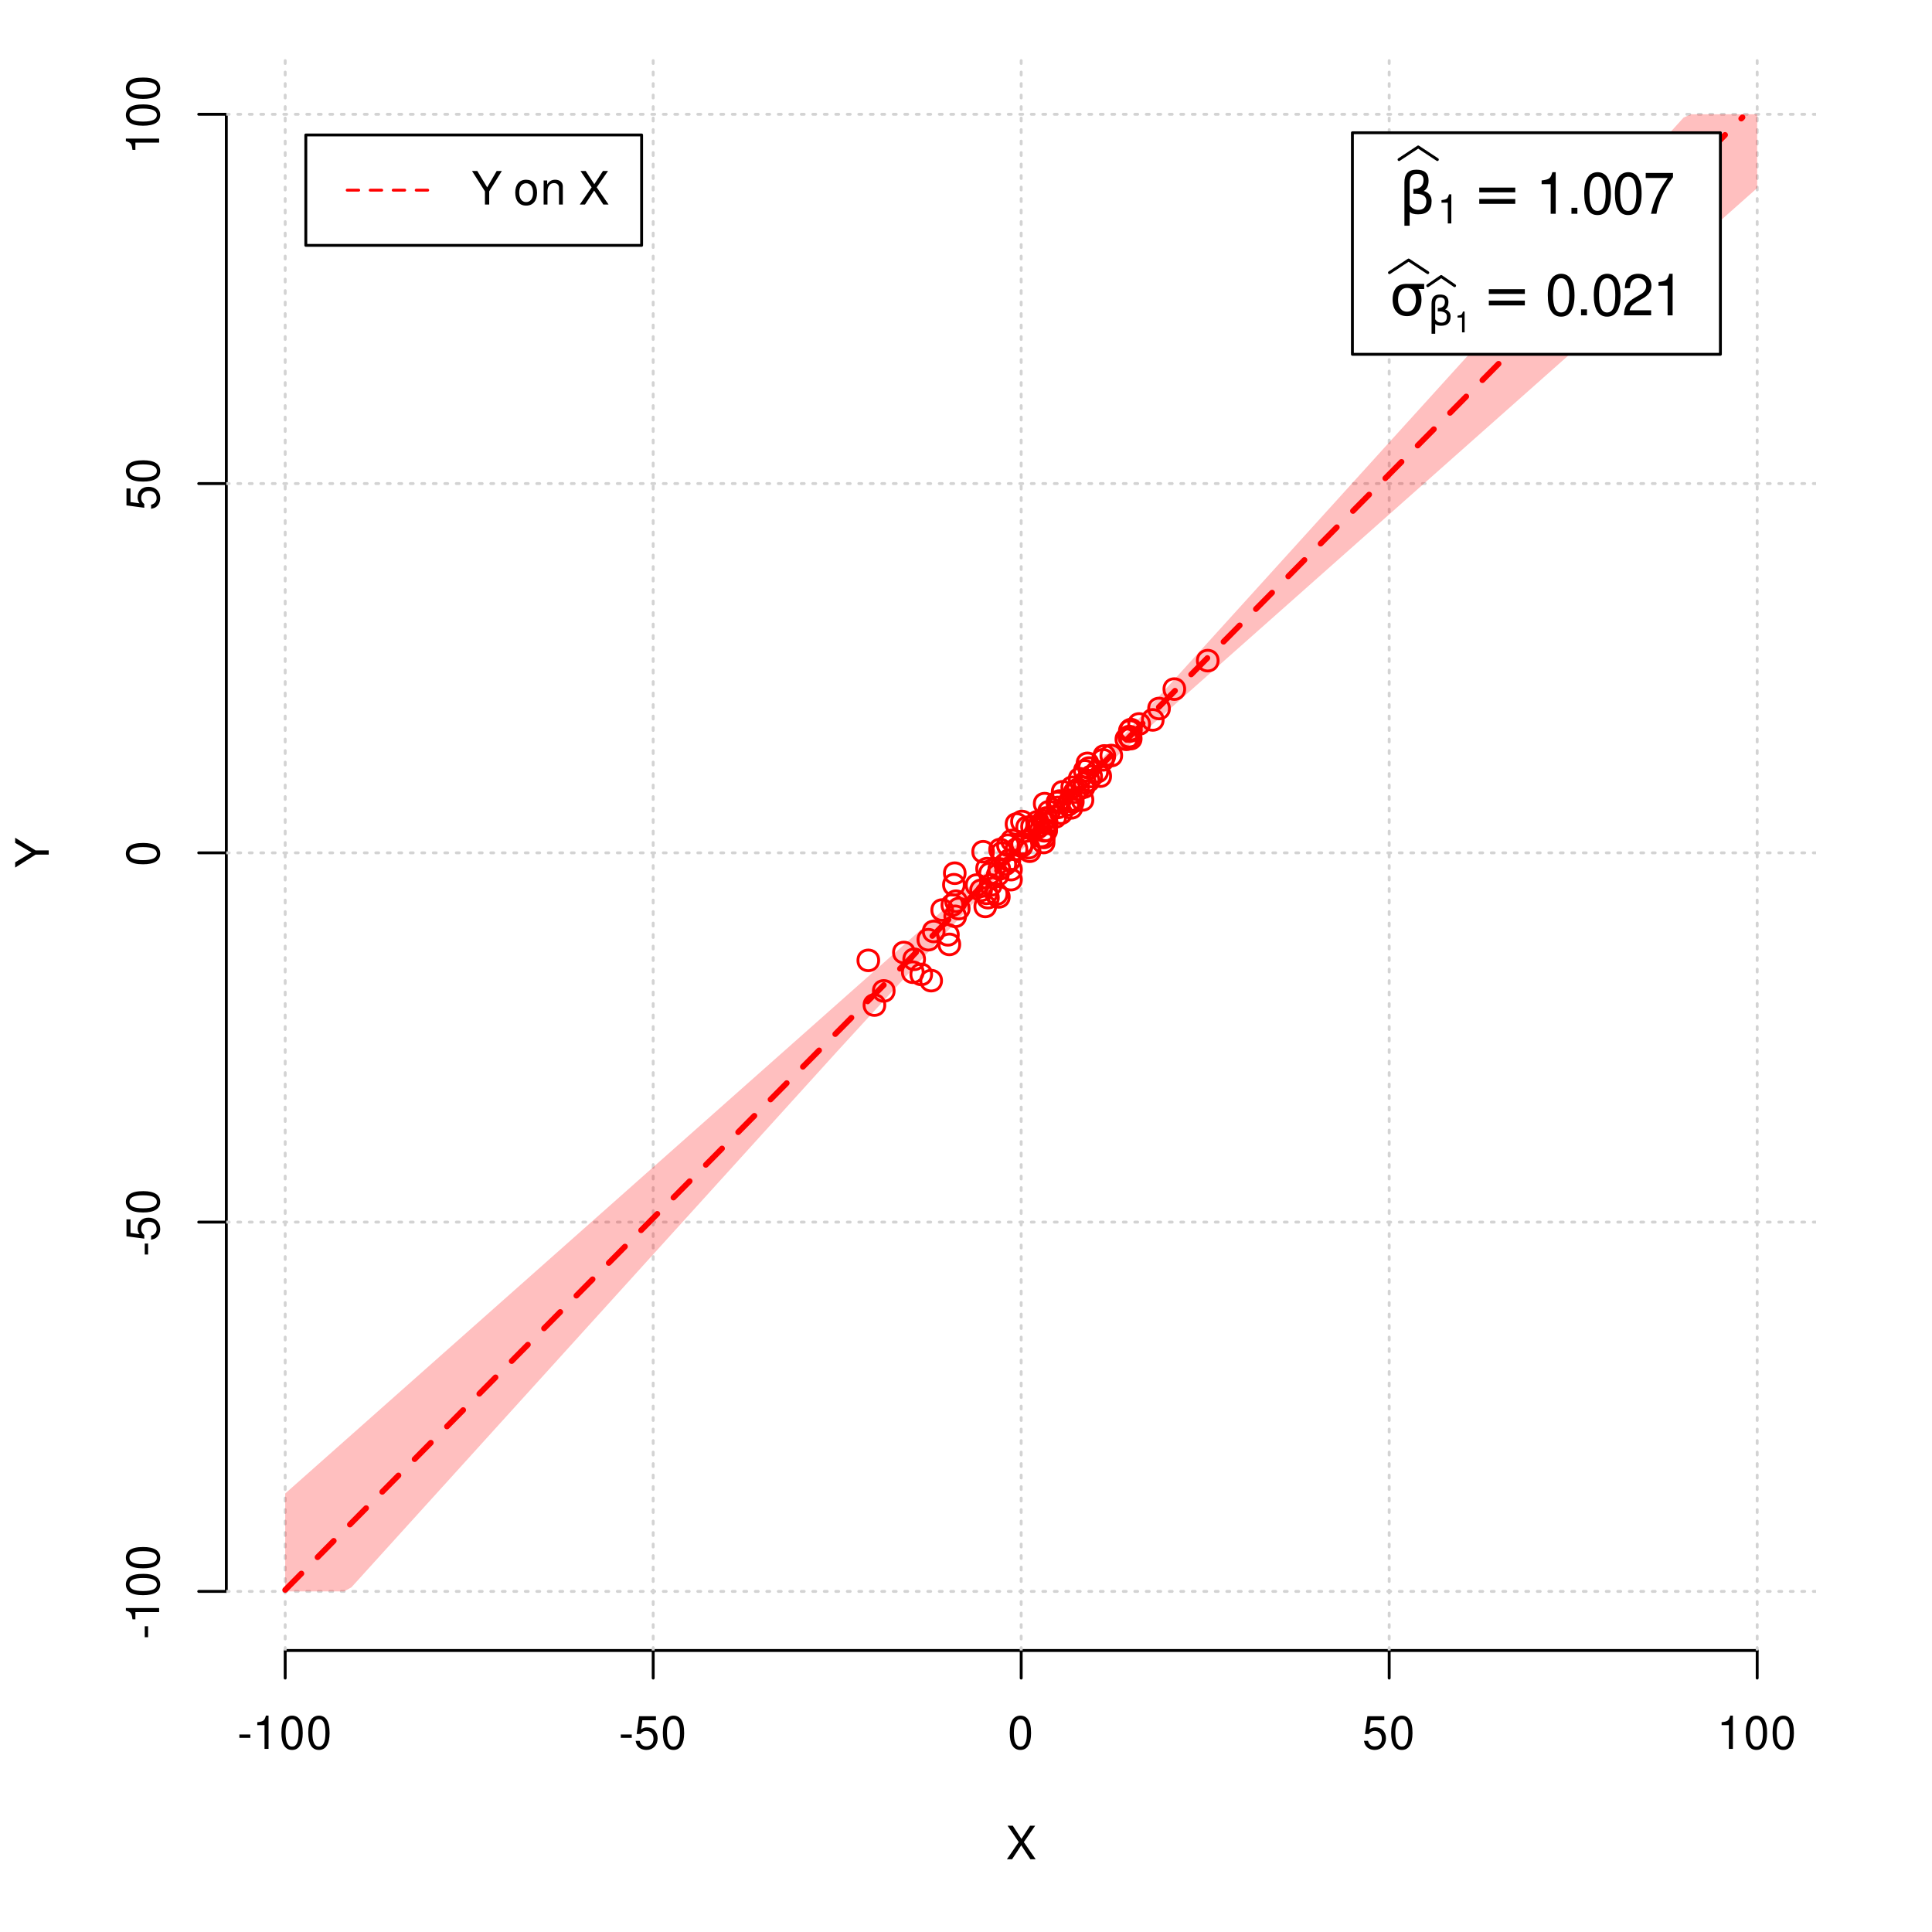 <?xml version="1.0" encoding="UTF-8"?>
<svg xmlns="http://www.w3.org/2000/svg" xmlns:xlink="http://www.w3.org/1999/xlink" width="504pt" height="504pt" viewBox="0 0 504 504" version="1.1">
<defs>
<g>
<symbol overflow="visible" id="glyph0-0">
<path style="stroke:none;" d=""/>
</symbol>
<symbol overflow="visible" id="glyph0-1">
<path style="stroke:none;" d="M 4.688 -4.484 L 7.641 -8.75 L 6.312 -8.75 L 4.062 -5.312 L 1.812 -8.75 L 0.453 -8.75 L 3.359 -4.484 L 0.266 0 L 1.625 0 L 4.016 -3.641 L 6.406 0 L 7.781 0 Z M 4.688 -4.484 "/>
</symbol>
<symbol overflow="visible" id="glyph0-2">
<path style="stroke:none;" d="M 3.406 -3.75 L 0.547 -3.75 L 0.547 -2.875 L 3.406 -2.875 Z M 3.406 -3.75 "/>
</symbol>
<symbol overflow="visible" id="glyph0-3">
<path style="stroke:none;" d="M 3.109 -6.188 L 3.109 0 L 4.156 0 L 4.156 -8.672 L 3.469 -8.672 C 3.094 -7.344 2.859 -7.156 1.219 -6.953 L 1.219 -6.188 Z M 3.109 -6.188 "/>
</symbol>
<symbol overflow="visible" id="glyph0-4">
<path style="stroke:none;" d="M 3.297 -8.672 C 2.516 -8.672 1.781 -8.312 1.344 -7.734 C 0.797 -6.953 0.516 -5.812 0.516 -4.203 C 0.516 -1.266 1.469 0.281 3.297 0.281 C 5.094 0.281 6.078 -1.266 6.078 -4.125 C 6.078 -5.812 5.812 -6.938 5.25 -7.734 C 4.812 -8.328 4.109 -8.672 3.297 -8.672 Z M 3.297 -7.734 C 4.438 -7.734 5 -6.578 5 -4.219 C 5 -1.75 4.453 -0.594 3.281 -0.594 C 2.156 -0.594 1.594 -1.797 1.594 -4.188 C 1.594 -6.578 2.156 -7.734 3.297 -7.734 Z M 3.297 -7.734 "/>
</symbol>
<symbol overflow="visible" id="glyph0-5">
<path style="stroke:none;" d="M 5.719 -8.516 L 1.312 -8.516 L 0.688 -3.875 L 1.656 -3.875 C 2.141 -4.469 2.562 -4.672 3.234 -4.672 C 4.375 -4.672 5.078 -3.891 5.078 -2.625 C 5.078 -1.406 4.375 -0.656 3.219 -0.656 C 2.297 -0.656 1.734 -1.125 1.469 -2.094 L 0.422 -2.094 C 0.562 -1.391 0.688 -1.062 0.938 -0.75 C 1.422 -0.094 2.281 0.281 3.234 0.281 C 4.953 0.281 6.156 -0.969 6.156 -2.766 C 6.156 -4.453 5.047 -5.609 3.406 -5.609 C 2.812 -5.609 2.328 -5.453 1.844 -5.094 L 2.172 -7.469 L 5.719 -7.469 Z M 5.719 -8.516 "/>
</symbol>
<symbol overflow="visible" id="glyph0-6">
<path style="stroke:none;" d="M 4.641 -3.438 L 7.938 -8.75 L 6.594 -8.75 L 4.109 -4.484 L 1.531 -8.75 L 0.156 -8.75 L 3.531 -3.438 L 3.531 0 L 4.641 0 Z M 4.641 -3.438 "/>
</symbol>
<symbol overflow="visible" id="glyph0-7">
<path style="stroke:none;" d=""/>
</symbol>
<symbol overflow="visible" id="glyph0-8">
<path style="stroke:none;" d="M 3.266 -6.469 C 1.484 -6.469 0.438 -5.203 0.438 -3.094 C 0.438 -0.969 1.484 0.281 3.281 0.281 C 5.047 0.281 6.125 -0.984 6.125 -3.047 C 6.125 -5.234 5.094 -6.469 3.266 -6.469 Z M 3.281 -5.547 C 4.406 -5.547 5.078 -4.625 5.078 -3.062 C 5.078 -1.578 4.375 -0.641 3.281 -0.641 C 2.156 -0.641 1.469 -1.578 1.469 -3.094 C 1.469 -4.625 2.156 -5.547 3.281 -5.547 Z M 3.281 -5.547 "/>
</symbol>
<symbol overflow="visible" id="glyph0-9">
<path style="stroke:none;" d="M 0.844 -6.281 L 0.844 0 L 1.844 0 L 1.844 -3.469 C 1.844 -4.75 2.516 -5.594 3.547 -5.594 C 4.344 -5.594 4.844 -5.109 4.844 -4.359 L 4.844 0 L 5.844 0 L 5.844 -4.75 C 5.844 -5.797 5.062 -6.469 3.859 -6.469 C 2.922 -6.469 2.312 -6.109 1.766 -5.234 L 1.766 -6.281 Z M 0.844 -6.281 "/>
</symbol>
<symbol overflow="visible" id="glyph1-0">
<path style="stroke:none;" d=""/>
</symbol>
<symbol overflow="visible" id="glyph1-1">
<path style="stroke:none;" d="M -3.438 -4.641 L -8.75 -7.938 L -8.75 -6.594 L -4.484 -4.109 L -8.75 -1.531 L -8.75 -0.156 L -3.438 -3.531 L 0 -3.531 L 0 -4.641 Z M -3.438 -4.641 "/>
</symbol>
<symbol overflow="visible" id="glyph1-2">
<path style="stroke:none;" d="M -3.75 -3.406 L -3.75 -0.547 L -2.875 -0.547 L -2.875 -3.406 Z M -3.75 -3.406 "/>
</symbol>
<symbol overflow="visible" id="glyph1-3">
<path style="stroke:none;" d="M -6.188 -3.109 L 0 -3.109 L 0 -4.156 L -8.672 -4.156 L -8.672 -3.469 C -7.344 -3.094 -7.156 -2.859 -6.953 -1.219 L -6.188 -1.219 Z M -6.188 -3.109 "/>
</symbol>
<symbol overflow="visible" id="glyph1-4">
<path style="stroke:none;" d="M -8.672 -3.297 C -8.672 -2.516 -8.312 -1.781 -7.734 -1.344 C -6.953 -0.797 -5.812 -0.516 -4.203 -0.516 C -1.266 -0.516 0.281 -1.469 0.281 -3.297 C 0.281 -5.094 -1.266 -6.078 -4.125 -6.078 C -5.812 -6.078 -6.938 -5.812 -7.734 -5.25 C -8.328 -4.812 -8.672 -4.109 -8.672 -3.297 Z M -7.734 -3.297 C -7.734 -4.438 -6.578 -5 -4.219 -5 C -1.75 -5 -0.594 -4.453 -0.594 -3.281 C -0.594 -2.156 -1.797 -1.594 -4.188 -1.594 C -6.578 -1.594 -7.734 -2.156 -7.734 -3.297 Z M -7.734 -3.297 "/>
</symbol>
<symbol overflow="visible" id="glyph1-5">
<path style="stroke:none;" d="M -8.516 -5.719 L -8.516 -1.312 L -3.875 -0.688 L -3.875 -1.656 C -4.469 -2.141 -4.672 -2.562 -4.672 -3.234 C -4.672 -4.375 -3.891 -5.078 -2.625 -5.078 C -1.406 -5.078 -0.656 -4.375 -0.656 -3.219 C -0.656 -2.297 -1.125 -1.734 -2.094 -1.469 L -2.094 -0.422 C -1.391 -0.562 -1.062 -0.688 -0.75 -0.938 C -0.094 -1.422 0.281 -2.281 0.281 -3.234 C 0.281 -4.953 -0.969 -6.156 -2.766 -6.156 C -4.453 -6.156 -5.609 -5.047 -5.609 -3.406 C -5.609 -2.812 -5.453 -2.328 -5.094 -1.844 L -7.469 -2.172 L -7.469 -5.719 Z M -8.516 -5.719 "/>
</symbol>
<symbol overflow="visible" id="glyph2-0">
<path style="stroke:none;" d="M 0.75 2.656 L 0.75 -10.578 L 8.25 -10.578 L 8.25 2.656 Z M 1.594 1.812 L 7.406 1.812 L 7.406 -9.734 L 1.594 -9.734 Z M 1.594 1.812 "/>
</symbol>
<symbol overflow="visible" id="glyph2-1">
<path style="stroke:none;" d="M 2.766 -0.5 L 2.766 3.125 L 1.406 3.125 L 1.406 -8.156 C 1.406 -10.375 2.445 -11.484 4.531 -11.484 C 6.645 -11.484 7.703 -10.547 7.703 -8.672 C 7.703 -7.336 7.285 -6.426 6.453 -5.938 C 7.816 -5.5 8.5 -4.625 8.5 -3.312 C 8.5 -1 7.32 0.156 4.969 0.156 C 3.926 0.156 3.191 -0.062 2.766 -0.5 Z M 2.766 -2.266 C 3.305 -1.422 4.055 -1 5.016 -1 C 6.422 -1 7.125 -1.766 7.125 -3.297 C 7.125 -4.672 5.992 -5.305 3.734 -5.203 L 3.734 -6.453 C 5.504 -6.453 6.391 -7.234 6.391 -8.797 C 6.391 -9.859 5.816 -10.391 4.672 -10.391 C 3.398 -10.391 2.766 -9.629 2.766 -8.109 Z M 2.766 -2.266 "/>
</symbol>
<symbol overflow="visible" id="glyph2-2">
<path style="stroke:none;" d="M 1.594 -6.812 L 10.984 -6.812 L 10.984 -5.578 L 1.594 -5.578 Z M 1.594 -3.828 L 10.984 -3.828 L 10.984 -2.578 L 1.594 -2.578 Z M 1.594 -3.828 "/>
</symbol>
<symbol overflow="visible" id="glyph2-3">
<path style="stroke:none;" d="M 4.594 -7.141 C 3.852 -7.141 3.281 -6.867 2.875 -6.328 C 2.457 -5.766 2.25 -5.02 2.25 -4.094 C 2.25 -3.113 2.457 -2.344 2.875 -1.781 C 3.289 -1.219 3.863 -0.938 4.594 -0.938 C 5.312 -0.938 5.879 -1.219 6.297 -1.781 C 6.711 -2.344 6.922 -3.113 6.922 -4.094 C 6.922 -4.988 6.711 -5.734 6.297 -6.328 C 5.91 -6.867 5.344 -7.141 4.594 -7.141 Z M 4.594 -8.203 L 9.062 -8.203 L 9.062 -6.859 L 7.562 -6.859 C 8.094 -6.098 8.359 -5.176 8.359 -4.094 C 8.359 -2.75 8.023 -1.695 7.359 -0.938 C 6.68 -0.164 5.758 0.219 4.594 0.219 C 3.414 0.219 2.492 -0.164 1.828 -0.938 C 1.16 -1.695 0.828 -2.75 0.828 -4.094 C 0.828 -5.445 1.16 -6.504 1.828 -7.266 C 2.379 -7.891 3.301 -8.203 4.594 -8.203 Z M 4.594 -8.203 "/>
</symbol>
<symbol overflow="visible" id="glyph3-0">
<path style="stroke:none;" d=""/>
</symbol>
<symbol overflow="visible" id="glyph3-1">
<path style="stroke:none;" d="M 2.719 -5.406 L 2.719 0 L 3.641 0 L 3.641 -7.594 L 3.031 -7.594 C 2.703 -6.422 2.5 -6.266 1.078 -6.078 L 1.078 -5.406 Z M 2.719 -5.406 "/>
</symbol>
<symbol overflow="visible" id="glyph4-0">
<path style="stroke:none;" d=""/>
</symbol>
<symbol overflow="visible" id="glyph4-1">
<path style="stroke:none;" d="M 3.891 -7.719 L 3.891 0 L 5.203 0 L 5.203 -10.844 L 4.328 -10.844 C 3.875 -9.188 3.562 -8.953 1.531 -8.688 L 1.531 -7.719 Z M 3.891 -7.719 "/>
</symbol>
<symbol overflow="visible" id="glyph4-2">
<path style="stroke:none;" d="M 2.859 -1.562 L 1.312 -1.562 L 1.312 0 L 2.859 0 Z M 2.859 -1.562 "/>
</symbol>
<symbol overflow="visible" id="glyph4-3">
<path style="stroke:none;" d="M 4.125 -10.844 C 3.141 -10.844 2.234 -10.391 1.688 -9.656 C 0.984 -8.703 0.641 -7.266 0.641 -5.25 C 0.641 -1.594 1.844 0.344 4.125 0.344 C 6.375 0.344 7.609 -1.594 7.609 -5.156 C 7.609 -7.266 7.281 -8.672 6.562 -9.656 C 6.016 -10.406 5.125 -10.844 4.125 -10.844 Z M 4.125 -9.672 C 5.547 -9.672 6.25 -8.219 6.25 -5.281 C 6.25 -2.188 5.562 -0.75 4.094 -0.75 C 2.703 -0.75 2 -2.25 2 -5.234 C 2 -8.219 2.703 -9.672 4.125 -9.672 Z M 4.125 -9.672 "/>
</symbol>
<symbol overflow="visible" id="glyph4-4">
<path style="stroke:none;" d="M 7.797 -10.641 L 0.688 -10.641 L 0.688 -9.328 L 6.438 -9.328 C 3.906 -5.719 2.859 -3.5 2.062 0 L 3.484 0 C 4.062 -3.406 5.406 -6.328 7.797 -9.531 Z M 7.797 -10.641 "/>
</symbol>
<symbol overflow="visible" id="glyph4-5">
<path style="stroke:none;" d="M 7.594 -1.312 L 2 -1.312 C 2.125 -2.203 2.609 -2.781 3.922 -3.562 L 5.422 -4.406 C 6.906 -5.234 7.672 -6.344 7.672 -7.688 C 7.672 -8.578 7.312 -9.422 6.672 -10 C 6.047 -10.578 5.266 -10.844 4.266 -10.844 C 2.906 -10.844 1.906 -10.359 1.312 -9.438 C 0.938 -8.859 0.781 -8.188 0.75 -7.094 L 2.062 -7.094 C 2.109 -7.828 2.203 -8.266 2.391 -8.625 C 2.734 -9.281 3.422 -9.688 4.219 -9.688 C 5.422 -9.688 6.312 -8.812 6.312 -7.656 C 6.312 -6.781 5.812 -6.031 4.875 -5.484 L 3.5 -4.688 C 1.281 -3.406 0.625 -2.391 0.516 -0.016 L 7.594 -0.016 Z M 7.594 -1.312 "/>
</symbol>
<symbol overflow="visible" id="glyph5-0">
<path style="stroke:none;" d="M 0.516 1.859 L 0.516 -7.406 L 5.766 -7.406 L 5.766 1.859 Z M 1.109 1.266 L 5.188 1.266 L 5.188 -6.812 L 1.109 -6.812 Z M 1.109 1.266 "/>
</symbol>
<symbol overflow="visible" id="glyph5-1">
<path style="stroke:none;" d="M 1.938 -0.359 L 1.938 2.188 L 0.984 2.188 L 0.984 -5.703 C 0.984 -7.266 1.711 -8.047 3.172 -8.047 C 4.648 -8.047 5.391 -7.391 5.391 -6.078 C 5.391 -5.141 5.098 -4.5 4.516 -4.156 C 5.473 -3.844 5.953 -3.234 5.953 -2.328 C 5.953 -0.703 5.125 0.109 3.469 0.109 C 2.75 0.109 2.238 -0.047 1.938 -0.359 Z M 1.938 -1.578 C 2.312 -0.992 2.836 -0.703 3.516 -0.703 C 4.492 -0.703 4.984 -1.238 4.984 -2.312 C 4.984 -3.27 4.191 -3.711 2.609 -3.641 L 2.609 -4.516 C 3.848 -4.516 4.469 -5.062 4.469 -6.156 C 4.469 -6.906 4.066 -7.281 3.266 -7.281 C 2.379 -7.281 1.938 -6.742 1.938 -5.672 Z M 1.938 -1.578 "/>
</symbol>
<symbol overflow="visible" id="glyph6-0">
<path style="stroke:none;" d=""/>
</symbol>
<symbol overflow="visible" id="glyph6-1">
<path style="stroke:none;" d="M 1.938 -3.859 L 1.938 0 L 2.609 0 L 2.609 -5.422 L 2.172 -5.422 C 1.938 -4.594 1.781 -4.484 0.766 -4.344 L 0.766 -3.859 Z M 1.938 -3.859 "/>
</symbol>
</g>
<clipPath id="clip1">
  <path d="M 74 14.398 L 75 14.398 L 75 430.559 L 74 430.559 Z M 74 14.398 "/>
</clipPath>
<clipPath id="clip2">
  <path d="M 170 14.398 L 171 14.398 L 171 430.559 L 170 430.559 Z M 170 14.398 "/>
</clipPath>
<clipPath id="clip3">
  <path d="M 266 14.398 L 267 14.398 L 267 430.559 L 266 430.559 Z M 266 14.398 "/>
</clipPath>
<clipPath id="clip4">
  <path d="M 362 14.398 L 363 14.398 L 363 430.559 L 362 430.559 Z M 362 14.398 "/>
</clipPath>
<clipPath id="clip5">
  <path d="M 458 14.398 L 459 14.398 L 459 430.559 L 458 430.559 Z M 458 14.398 "/>
</clipPath>
<clipPath id="clip6">
  <path d="M 59.039 414 L 473.758 414 L 473.758 416 L 59.039 416 Z M 59.039 414 "/>
</clipPath>
<clipPath id="clip7">
  <path d="M 59.039 318 L 473.758 318 L 473.758 320 L 59.039 320 Z M 59.039 318 "/>
</clipPath>
<clipPath id="clip8">
  <path d="M 59.039 222 L 473.758 222 L 473.758 223 L 59.039 223 Z M 59.039 222 "/>
</clipPath>
<clipPath id="clip9">
  <path d="M 59.039 125 L 473.758 125 L 473.758 127 L 59.039 127 Z M 59.039 125 "/>
</clipPath>
<clipPath id="clip10">
  <path d="M 59.039 29 L 473.758 29 L 473.758 31 L 59.039 31 Z M 59.039 29 "/>
</clipPath>
</defs>
<g id="surface631">
<rect x="0" y="0" width="504" height="504" style="fill:rgb(100%,100%,100%);fill-opacity:1;stroke:none;"/>
<g style="fill:rgb(0%,0%,0%);fill-opacity:1;">
  <use xlink:href="#glyph0-1" x="262.398" y="485.029"/>
</g>
<g style="fill:rgb(0%,0%,0%);fill-opacity:1;">
  <use xlink:href="#glyph1-1" x="12.709" y="226.48"/>
</g>
<path style="fill:none;stroke-width:0.75;stroke-linecap:round;stroke-linejoin:round;stroke:rgb(0%,0%,0%);stroke-opacity:1;stroke-miterlimit:10;" d="M 74.398 430.559 L 458.398 430.559 "/>
<path style="fill:none;stroke-width:0.75;stroke-linecap:round;stroke-linejoin:round;stroke:rgb(0%,0%,0%);stroke-opacity:1;stroke-miterlimit:10;" d="M 74.398 430.559 L 74.398 437.762 "/>
<path style="fill:none;stroke-width:0.75;stroke-linecap:round;stroke-linejoin:round;stroke:rgb(0%,0%,0%);stroke-opacity:1;stroke-miterlimit:10;" d="M 170.398 430.559 L 170.398 437.762 "/>
<path style="fill:none;stroke-width:0.75;stroke-linecap:round;stroke-linejoin:round;stroke:rgb(0%,0%,0%);stroke-opacity:1;stroke-miterlimit:10;" d="M 266.398 430.559 L 266.398 437.762 "/>
<path style="fill:none;stroke-width:0.75;stroke-linecap:round;stroke-linejoin:round;stroke:rgb(0%,0%,0%);stroke-opacity:1;stroke-miterlimit:10;" d="M 362.398 430.559 L 362.398 437.762 "/>
<path style="fill:none;stroke-width:0.75;stroke-linecap:round;stroke-linejoin:round;stroke:rgb(0%,0%,0%);stroke-opacity:1;stroke-miterlimit:10;" d="M 458.398 430.559 L 458.398 437.762 "/>
<g style="fill:rgb(0%,0%,0%);fill-opacity:1;">
  <use xlink:href="#glyph0-2" x="61.898" y="456.229"/>
  <use xlink:href="#glyph0-3" x="65.898" y="456.229"/>
  <use xlink:href="#glyph0-4" x="72.898" y="456.229"/>
  <use xlink:href="#glyph0-4" x="79.898" y="456.229"/>
</g>
<g style="fill:rgb(0%,0%,0%);fill-opacity:1;">
  <use xlink:href="#glyph0-2" x="161.398" y="456.229"/>
  <use xlink:href="#glyph0-5" x="165.398" y="456.229"/>
  <use xlink:href="#glyph0-4" x="172.398" y="456.229"/>
</g>
<g style="fill:rgb(0%,0%,0%);fill-opacity:1;">
  <use xlink:href="#glyph0-4" x="262.898" y="456.229"/>
</g>
<g style="fill:rgb(0%,0%,0%);fill-opacity:1;">
  <use xlink:href="#glyph0-5" x="355.398" y="456.229"/>
  <use xlink:href="#glyph0-4" x="362.398" y="456.229"/>
</g>
<g style="fill:rgb(0%,0%,0%);fill-opacity:1;">
  <use xlink:href="#glyph0-3" x="447.898" y="456.229"/>
  <use xlink:href="#glyph0-4" x="454.898" y="456.229"/>
  <use xlink:href="#glyph0-4" x="461.898" y="456.229"/>
</g>
<path style="fill:none;stroke-width:0.75;stroke-linecap:round;stroke-linejoin:round;stroke:rgb(0%,0%,0%);stroke-opacity:1;stroke-miterlimit:10;" d="M 59.039 415.148 L 59.039 29.812 "/>
<path style="fill:none;stroke-width:0.75;stroke-linecap:round;stroke-linejoin:round;stroke:rgb(0%,0%,0%);stroke-opacity:1;stroke-miterlimit:10;" d="M 59.039 415.148 L 51.84 415.148 "/>
<path style="fill:none;stroke-width:0.75;stroke-linecap:round;stroke-linejoin:round;stroke:rgb(0%,0%,0%);stroke-opacity:1;stroke-miterlimit:10;" d="M 59.039 318.812 L 51.84 318.812 "/>
<path style="fill:none;stroke-width:0.75;stroke-linecap:round;stroke-linejoin:round;stroke:rgb(0%,0%,0%);stroke-opacity:1;stroke-miterlimit:10;" d="M 59.039 222.48 L 51.84 222.48 "/>
<path style="fill:none;stroke-width:0.75;stroke-linecap:round;stroke-linejoin:round;stroke:rgb(0%,0%,0%);stroke-opacity:1;stroke-miterlimit:10;" d="M 59.039 126.148 L 51.84 126.148 "/>
<path style="fill:none;stroke-width:0.75;stroke-linecap:round;stroke-linejoin:round;stroke:rgb(0%,0%,0%);stroke-opacity:1;stroke-miterlimit:10;" d="M 59.039 29.812 L 51.84 29.812 "/>
<g style="fill:rgb(0%,0%,0%);fill-opacity:1;">
  <use xlink:href="#glyph1-2" x="41.51" y="427.648"/>
  <use xlink:href="#glyph1-3" x="41.51" y="423.648"/>
  <use xlink:href="#glyph1-4" x="41.51" y="416.648"/>
  <use xlink:href="#glyph1-4" x="41.51" y="409.648"/>
</g>
<g style="fill:rgb(0%,0%,0%);fill-opacity:1;">
  <use xlink:href="#glyph1-2" x="41.51" y="327.812"/>
  <use xlink:href="#glyph1-5" x="41.51" y="323.812"/>
  <use xlink:href="#glyph1-4" x="41.51" y="316.812"/>
</g>
<g style="fill:rgb(0%,0%,0%);fill-opacity:1;">
  <use xlink:href="#glyph1-4" x="41.51" y="225.98"/>
</g>
<g style="fill:rgb(0%,0%,0%);fill-opacity:1;">
  <use xlink:href="#glyph1-5" x="41.51" y="133.148"/>
  <use xlink:href="#glyph1-4" x="41.51" y="126.148"/>
</g>
<g style="fill:rgb(0%,0%,0%);fill-opacity:1;">
  <use xlink:href="#glyph1-3" x="41.51" y="40.312"/>
  <use xlink:href="#glyph1-4" x="41.51" y="33.312"/>
  <use xlink:href="#glyph1-4" x="41.51" y="26.312"/>
</g>
<g clip-path="url(#clip1)" clip-rule="nonzero">
<path style="fill:none;stroke-width:0.75;stroke-linecap:round;stroke-linejoin:round;stroke:rgb(82.745%,82.745%,82.745%);stroke-opacity:1;stroke-dasharray:0.75,2.25;stroke-miterlimit:10;" d="M 74.398 430.559 L 74.398 14.398 "/>
</g>
<g clip-path="url(#clip2)" clip-rule="nonzero">
<path style="fill:none;stroke-width:0.75;stroke-linecap:round;stroke-linejoin:round;stroke:rgb(82.745%,82.745%,82.745%);stroke-opacity:1;stroke-dasharray:0.75,2.25;stroke-miterlimit:10;" d="M 170.398 430.559 L 170.398 14.398 "/>
</g>
<g clip-path="url(#clip3)" clip-rule="nonzero">
<path style="fill:none;stroke-width:0.75;stroke-linecap:round;stroke-linejoin:round;stroke:rgb(82.745%,82.745%,82.745%);stroke-opacity:1;stroke-dasharray:0.75,2.25;stroke-miterlimit:10;" d="M 266.398 430.559 L 266.398 14.398 "/>
</g>
<g clip-path="url(#clip4)" clip-rule="nonzero">
<path style="fill:none;stroke-width:0.75;stroke-linecap:round;stroke-linejoin:round;stroke:rgb(82.745%,82.745%,82.745%);stroke-opacity:1;stroke-dasharray:0.75,2.25;stroke-miterlimit:10;" d="M 362.398 430.559 L 362.398 14.398 "/>
</g>
<g clip-path="url(#clip5)" clip-rule="nonzero">
<path style="fill:none;stroke-width:0.75;stroke-linecap:round;stroke-linejoin:round;stroke:rgb(82.745%,82.745%,82.745%);stroke-opacity:1;stroke-dasharray:0.75,2.25;stroke-miterlimit:10;" d="M 458.398 430.559 L 458.398 14.398 "/>
</g>
<g clip-path="url(#clip6)" clip-rule="nonzero">
<path style="fill:none;stroke-width:0.75;stroke-linecap:round;stroke-linejoin:round;stroke:rgb(82.745%,82.745%,82.745%);stroke-opacity:1;stroke-dasharray:0.75,2.25;stroke-miterlimit:10;" d="M 59.039 415.148 L 473.762 415.148 "/>
</g>
<g clip-path="url(#clip7)" clip-rule="nonzero">
<path style="fill:none;stroke-width:0.75;stroke-linecap:round;stroke-linejoin:round;stroke:rgb(82.745%,82.745%,82.745%);stroke-opacity:1;stroke-dasharray:0.75,2.25;stroke-miterlimit:10;" d="M 59.039 318.812 L 473.762 318.812 "/>
</g>
<g clip-path="url(#clip8)" clip-rule="nonzero">
<path style="fill:none;stroke-width:0.75;stroke-linecap:round;stroke-linejoin:round;stroke:rgb(82.745%,82.745%,82.745%);stroke-opacity:1;stroke-dasharray:0.75,2.25;stroke-miterlimit:10;" d="M 59.039 222.48 L 473.762 222.48 "/>
</g>
<g clip-path="url(#clip9)" clip-rule="nonzero">
<path style="fill:none;stroke-width:0.75;stroke-linecap:round;stroke-linejoin:round;stroke:rgb(82.745%,82.745%,82.745%);stroke-opacity:1;stroke-dasharray:0.75,2.25;stroke-miterlimit:10;" d="M 59.039 126.148 L 473.762 126.148 "/>
</g>
<g clip-path="url(#clip10)" clip-rule="nonzero">
<path style="fill:none;stroke-width:0.75;stroke-linecap:round;stroke-linejoin:round;stroke:rgb(82.745%,82.745%,82.745%);stroke-opacity:1;stroke-dasharray:0.75,2.25;stroke-miterlimit:10;" d="M 59.039 29.812 L 473.762 29.812 "/>
</g>
<path style=" stroke:none;fill-rule:nonzero;fill:rgb(100%,0%,0%);fill-opacity:0.251;" d="M 74.398 415.148 L 74.398 389.617 L 76.32 387.914 L 78.238 386.211 L 80.16 384.508 L 82.078 382.805 L 85.922 379.398 L 87.84 377.695 L 89.762 375.992 L 91.68 374.293 L 93.602 372.59 L 95.52 370.887 L 97.441 369.184 L 99.359 367.48 L 101.281 365.777 L 103.199 364.074 L 105.121 362.371 L 107.039 360.668 L 108.961 358.965 L 110.879 357.262 L 112.801 355.559 L 114.719 353.855 L 116.641 352.152 L 118.559 350.453 L 120.48 348.75 L 122.398 347.047 L 124.32 345.344 L 126.238 343.641 L 128.16 341.938 L 130.078 340.234 L 133.922 336.828 L 135.84 335.125 L 137.762 333.422 L 139.68 331.719 L 141.602 330.016 L 143.52 328.312 L 145.441 326.613 L 147.359 324.91 L 149.281 323.207 L 151.199 321.504 L 153.121 319.801 L 155.039 318.098 L 156.961 316.395 L 158.879 314.691 L 160.801 312.988 L 162.719 311.285 L 164.641 309.582 L 166.559 307.879 L 168.48 306.176 L 170.398 304.473 L 172.32 302.773 L 174.238 301.07 L 176.16 299.367 L 178.078 297.664 L 181.922 294.258 L 183.84 292.555 L 185.762 290.852 L 187.68 289.148 L 189.602 287.445 L 191.52 285.742 L 193.441 284.039 L 195.359 282.336 L 197.281 280.633 L 199.199 278.934 L 201.121 277.23 L 203.039 275.527 L 204.961 273.824 L 206.879 272.121 L 208.801 270.418 L 210.719 268.715 L 212.641 267.012 L 214.559 265.309 L 216.48 263.605 L 218.398 261.902 L 220.32 260.199 L 222.238 258.496 L 224.16 256.793 L 226.078 255.094 L 229.922 251.688 L 231.84 249.984 L 233.762 248.281 L 235.68 246.578 L 237.602 244.875 L 239.52 243.172 L 241.441 241.469 L 243.359 239.766 L 245.281 238.062 L 247.199 236.359 L 249.121 234.656 L 251.039 232.953 L 252.961 231.254 L 254.879 229.551 L 256.801 227.848 L 258.719 226.105 L 260.641 224.352 L 262.559 222.594 L 264.48 220.84 L 266.398 219.086 L 268.32 217.301 L 270.238 215.457 L 272.16 213.613 L 274.078 211.773 L 276 209.824 L 277.922 207.816 L 279.84 205.812 L 281.762 203.809 L 283.68 201.801 L 285.602 199.797 L 287.52 197.793 L 289.441 195.789 L 291.359 193.777 L 293.281 191.66 L 295.199 189.543 L 297.121 187.422 L 299.039 185.305 L 300.961 183.188 L 302.879 181.066 L 304.801 178.949 L 306.719 176.832 L 308.641 174.715 L 310.559 172.594 L 312.48 170.477 L 314.398 168.359 L 316.32 166.238 L 318.238 164.121 L 320.16 162.004 L 322.078 159.887 L 324 157.766 L 325.922 155.648 L 327.84 153.531 L 329.762 151.414 L 331.68 149.293 L 333.602 147.176 L 335.52 145.059 L 337.441 142.938 L 339.359 140.82 L 341.281 138.703 L 343.199 136.586 L 345.121 134.465 L 347.039 132.348 L 348.961 130.23 L 350.879 128.109 L 352.801 125.992 L 354.719 123.875 L 356.641 121.758 L 358.559 119.637 L 360.48 117.52 L 362.398 115.402 L 364.32 113.281 L 366.238 111.164 L 368.16 109.047 L 370.078 106.93 L 372 104.809 L 373.922 102.691 L 375.84 100.574 L 377.762 98.453 L 379.68 96.336 L 381.602 94.219 L 383.52 92.102 L 385.441 89.98 L 387.359 87.863 L 389.281 85.746 L 391.199 83.629 L 393.121 81.508 L 395.039 79.391 L 396.961 77.273 L 398.879 75.152 L 400.801 73.035 L 402.719 70.918 L 404.641 68.801 L 406.559 66.68 L 408.48 64.562 L 410.398 62.445 L 412.32 60.324 L 414.238 58.207 L 416.16 56.09 L 418.078 53.973 L 420 51.852 L 421.922 49.734 L 423.84 47.617 L 425.762 45.496 L 427.68 43.379 L 429.602 41.262 L 431.52 39.145 L 433.441 37.023 L 435.359 34.906 L 437.281 32.789 L 439.199 30.672 L 441.121 29.812 L 458.398 29.812 L 458.398 49.047 L 456.48 50.75 L 454.559 52.453 L 452.641 54.156 L 450.719 55.859 L 448.801 57.562 L 446.879 59.266 L 444.961 60.969 L 443.039 62.672 L 441.121 64.371 L 439.199 66.074 L 437.281 67.777 L 435.359 69.48 L 433.441 71.184 L 431.52 72.887 L 429.602 74.59 L 427.68 76.293 L 425.762 77.996 L 423.84 79.699 L 421.922 81.402 L 418.078 84.809 L 416.16 86.512 L 414.238 88.211 L 412.32 89.914 L 410.398 91.617 L 408.48 93.32 L 406.559 95.023 L 404.641 96.727 L 402.719 98.43 L 400.801 100.133 L 398.879 101.836 L 396.961 103.539 L 395.039 105.242 L 393.121 106.945 L 391.199 108.648 L 389.281 110.352 L 387.359 112.051 L 385.441 113.754 L 383.52 115.457 L 381.602 117.16 L 379.68 118.863 L 377.762 120.566 L 375.84 122.27 L 373.922 123.973 L 370.078 127.379 L 368.16 129.082 L 366.238 130.785 L 364.32 132.488 L 362.398 134.191 L 360.48 135.891 L 358.559 137.594 L 356.641 139.297 L 354.719 141 L 352.801 142.703 L 350.879 144.406 L 348.961 146.109 L 347.039 147.812 L 345.121 149.516 L 343.199 151.219 L 341.281 152.922 L 339.359 154.625 L 337.441 156.328 L 335.52 158.031 L 333.602 159.73 L 331.68 161.434 L 329.762 163.137 L 327.84 164.84 L 325.922 166.543 L 322.078 169.949 L 320.16 171.652 L 318.238 173.355 L 316.32 175.059 L 314.398 176.762 L 312.48 178.465 L 310.559 180.168 L 308.641 181.871 L 306.719 183.574 L 304.801 185.273 L 302.879 186.977 L 300.961 188.68 L 299.039 190.383 L 297.121 192.086 L 295.199 193.789 L 293.281 195.492 L 291.359 197.258 L 289.441 199.102 L 287.52 200.945 L 285.602 202.793 L 283.68 204.637 L 281.762 206.48 L 279.84 208.324 L 277.922 210.168 L 276 212.016 L 274.078 213.859 L 272.16 215.785 L 270.238 217.789 L 268.32 219.855 L 266.398 221.949 L 264.48 224.043 L 262.559 226.133 L 260.641 228.227 L 258.719 230.32 L 256.801 232.414 L 254.879 234.508 L 252.961 236.598 L 251.039 238.691 L 249.121 240.785 L 247.199 242.879 L 245.281 244.973 L 243.359 247.062 L 241.441 249.156 L 239.52 251.25 L 237.602 253.344 L 235.68 255.434 L 233.762 257.527 L 231.84 259.621 L 229.922 261.715 L 228 263.809 L 226.078 265.898 L 224.16 267.992 L 222.238 270.086 L 220.32 272.18 L 218.398 274.273 L 216.48 276.391 L 214.559 278.508 L 212.641 280.629 L 210.719 282.746 L 208.801 284.863 L 206.879 286.98 L 204.961 289.102 L 203.039 291.219 L 201.121 293.336 L 199.199 295.457 L 197.281 297.574 L 195.359 299.691 L 193.441 301.809 L 191.52 303.93 L 189.602 306.047 L 187.68 308.164 L 185.762 310.285 L 183.84 312.402 L 181.922 314.52 L 180 316.637 L 178.078 318.758 L 176.16 320.875 L 174.238 322.992 L 172.32 325.113 L 170.398 327.23 L 168.48 329.348 L 166.559 331.465 L 164.641 333.586 L 162.719 335.703 L 160.801 337.82 L 158.879 339.941 L 156.961 342.059 L 155.039 344.176 L 153.121 346.293 L 151.199 348.414 L 149.281 350.531 L 147.359 352.648 L 145.441 354.766 L 143.52 356.887 L 141.602 359.004 L 139.68 361.121 L 137.762 363.242 L 135.84 365.359 L 133.922 367.477 L 132 369.594 L 130.078 371.715 L 128.16 373.832 L 126.238 375.949 L 124.32 378.07 L 122.398 380.188 L 120.48 382.305 L 118.559 384.422 L 116.641 386.543 L 114.719 388.66 L 112.801 390.777 L 110.879 392.898 L 108.961 395.016 L 107.039 397.133 L 105.121 399.25 L 103.199 401.371 L 101.281 403.488 L 99.359 405.605 L 97.441 407.723 L 95.52 409.844 L 93.602 411.961 L 91.68 414.078 L 89.762 415.148 Z M 74.398 415.148 "/>
<path style="fill:none;stroke-width:0.75;stroke-linecap:round;stroke-linejoin:round;stroke:rgb(100%,0%,0%);stroke-opacity:1;stroke-miterlimit:10;" d="M 269.195 220.715 C 269.195 224.316 263.793 224.316 263.793 220.715 C 263.793 217.117 269.195 217.117 269.195 220.715 "/>
<path style="fill:none;stroke-width:0.75;stroke-linecap:round;stroke-linejoin:round;stroke:rgb(100%,0%,0%);stroke-opacity:1;stroke-miterlimit:10;" d="M 297.676 192.68 C 297.676 196.277 292.273 196.277 292.273 192.68 C 292.273 189.078 297.676 189.078 297.676 192.68 "/>
<path style="fill:none;stroke-width:0.75;stroke-linecap:round;stroke-linejoin:round;stroke:rgb(100%,0%,0%);stroke-opacity:1;stroke-miterlimit:10;" d="M 285.387 205.34 C 285.387 208.941 279.988 208.941 279.988 205.34 C 279.988 201.738 285.387 201.738 285.387 205.34 "/>
<path style="fill:none;stroke-width:0.75;stroke-linecap:round;stroke-linejoin:round;stroke:rgb(100%,0%,0%);stroke-opacity:1;stroke-miterlimit:10;" d="M 251.77 227.793 C 251.77 231.391 246.371 231.391 246.371 227.793 C 246.371 224.191 251.77 224.191 251.77 227.793 "/>
<path style="fill:none;stroke-width:0.75;stroke-linecap:round;stroke-linejoin:round;stroke:rgb(100%,0%,0%);stroke-opacity:1;stroke-miterlimit:10;" d="M 271.926 215.668 C 271.926 219.266 266.527 219.266 266.527 215.668 C 266.527 212.066 271.926 212.066 271.926 215.668 "/>
<path style="fill:none;stroke-width:0.75;stroke-linecap:round;stroke-linejoin:round;stroke:rgb(100%,0%,0%);stroke-opacity:1;stroke-miterlimit:10;" d="M 269.309 214.305 C 269.309 217.906 263.906 217.906 263.906 214.305 C 263.906 210.707 269.309 210.707 269.309 214.305 "/>
<path style="fill:none;stroke-width:0.75;stroke-linecap:round;stroke-linejoin:round;stroke:rgb(100%,0%,0%);stroke-opacity:1;stroke-miterlimit:10;" d="M 264.047 222.527 C 264.047 226.129 258.648 226.129 258.648 222.527 C 258.648 218.93 264.047 218.93 264.047 222.527 "/>
<path style="fill:none;stroke-width:0.75;stroke-linecap:round;stroke-linejoin:round;stroke:rgb(100%,0%,0%);stroke-opacity:1;stroke-miterlimit:10;" d="M 275.652 213.387 C 275.652 216.988 270.25 216.988 270.25 213.387 C 270.25 209.785 275.652 209.785 275.652 213.387 "/>
<path style="fill:none;stroke-width:0.75;stroke-linecap:round;stroke-linejoin:round;stroke:rgb(100%,0%,0%);stroke-opacity:1;stroke-miterlimit:10;" d="M 281.996 208.75 C 281.996 212.348 276.594 212.348 276.594 208.75 C 276.594 205.148 281.996 205.148 281.996 208.75 "/>
<path style="fill:none;stroke-width:0.75;stroke-linecap:round;stroke-linejoin:round;stroke:rgb(100%,0%,0%);stroke-opacity:1;stroke-miterlimit:10;" d="M 283.086 206.637 C 283.086 210.238 277.684 210.238 277.684 206.637 C 277.684 203.039 283.086 203.039 283.086 206.637 "/>
<path style="fill:none;stroke-width:0.75;stroke-linecap:round;stroke-linejoin:round;stroke:rgb(100%,0%,0%);stroke-opacity:1;stroke-miterlimit:10;" d="M 266.434 226.855 C 266.434 230.453 261.035 230.453 261.035 226.855 C 261.035 223.254 266.434 223.254 266.434 226.855 "/>
<path style="fill:none;stroke-width:0.75;stroke-linecap:round;stroke-linejoin:round;stroke:rgb(100%,0%,0%);stroke-opacity:1;stroke-miterlimit:10;" d="M 258.633 232.258 C 258.633 235.859 253.23 235.859 253.23 232.258 C 253.23 228.66 258.633 228.66 258.633 232.258 "/>
<path style="fill:none;stroke-width:0.75;stroke-linecap:round;stroke-linejoin:round;stroke:rgb(100%,0%,0%);stroke-opacity:1;stroke-miterlimit:10;" d="M 297.73 190.336 C 297.73 193.934 292.332 193.934 292.332 190.336 C 292.332 186.734 297.73 186.734 297.73 190.336 "/>
<path style="fill:none;stroke-width:0.75;stroke-linecap:round;stroke-linejoin:round;stroke:rgb(100%,0%,0%);stroke-opacity:1;stroke-miterlimit:10;" d="M 263.59 221.621 C 263.59 225.219 258.188 225.219 258.188 221.621 C 258.188 218.02 263.59 218.02 263.59 221.621 "/>
<path style="fill:none;stroke-width:0.75;stroke-linecap:round;stroke-linejoin:round;stroke:rgb(100%,0%,0%);stroke-opacity:1;stroke-miterlimit:10;" d="M 233.25 258.496 C 233.25 262.098 227.852 262.098 227.852 258.496 C 227.852 254.898 233.25 254.898 233.25 258.496 "/>
<path style="fill:none;stroke-width:0.75;stroke-linecap:round;stroke-linejoin:round;stroke:rgb(100%,0%,0%);stroke-opacity:1;stroke-miterlimit:10;" d="M 263 228.203 C 263 231.805 257.602 231.805 257.602 228.203 C 257.602 224.605 263 224.605 263 228.203 "/>
<path style="fill:none;stroke-width:0.75;stroke-linecap:round;stroke-linejoin:round;stroke:rgb(100%,0%,0%);stroke-opacity:1;stroke-miterlimit:10;" d="M 282.406 205.387 C 282.406 208.988 277.008 208.988 277.008 205.387 C 277.008 201.789 282.406 201.789 282.406 205.387 "/>
<path style="fill:none;stroke-width:0.75;stroke-linecap:round;stroke-linejoin:round;stroke:rgb(100%,0%,0%);stroke-opacity:1;stroke-miterlimit:10;" d="M 275.109 216.73 C 275.109 220.332 269.707 220.332 269.707 216.73 C 269.707 213.133 275.109 213.133 275.109 216.73 "/>
<path style="fill:none;stroke-width:0.75;stroke-linecap:round;stroke-linejoin:round;stroke:rgb(100%,0%,0%);stroke-opacity:1;stroke-miterlimit:10;" d="M 276.344 211.754 C 276.344 215.352 270.945 215.352 270.945 211.754 C 270.945 208.152 276.344 208.152 276.344 211.754 "/>
<path style="fill:none;stroke-width:0.75;stroke-linecap:round;stroke-linejoin:round;stroke:rgb(100%,0%,0%);stroke-opacity:1;stroke-miterlimit:10;" d="M 288.949 201.301 C 288.949 204.898 283.551 204.898 283.551 201.301 C 283.551 197.699 288.949 197.699 288.949 201.301 "/>
<path style="fill:none;stroke-width:0.75;stroke-linecap:round;stroke-linejoin:round;stroke:rgb(100%,0%,0%);stroke-opacity:1;stroke-miterlimit:10;" d="M 251.141 236.09 C 251.141 239.691 245.738 239.691 245.738 236.09 C 245.738 232.492 251.141 232.492 251.141 236.09 "/>
<path style="fill:none;stroke-width:0.75;stroke-linecap:round;stroke-linejoin:round;stroke:rgb(100%,0%,0%);stroke-opacity:1;stroke-miterlimit:10;" d="M 271.016 221.148 C 271.016 224.746 265.617 224.746 265.617 221.148 C 265.617 217.547 271.016 217.547 271.016 221.148 "/>
<path style="fill:none;stroke-width:0.75;stroke-linecap:round;stroke-linejoin:round;stroke:rgb(100%,0%,0%);stroke-opacity:1;stroke-miterlimit:10;" d="M 285.727 204.191 C 285.727 207.789 280.324 207.789 280.324 204.191 C 280.324 200.59 285.727 200.59 285.727 204.191 "/>
<path style="fill:none;stroke-width:0.75;stroke-linecap:round;stroke-linejoin:round;stroke:rgb(100%,0%,0%);stroke-opacity:1;stroke-miterlimit:10;" d="M 278 213.117 C 278 216.719 272.602 216.719 272.602 213.117 C 272.602 209.516 278 209.516 278 213.117 "/>
<path style="fill:none;stroke-width:0.75;stroke-linecap:round;stroke-linejoin:round;stroke:rgb(100%,0%,0%);stroke-opacity:1;stroke-miterlimit:10;" d="M 278.664 210.637 C 278.664 214.238 273.262 214.238 273.262 210.637 C 273.262 207.035 278.664 207.035 278.664 210.637 "/>
<path style="fill:none;stroke-width:0.75;stroke-linecap:round;stroke-linejoin:round;stroke:rgb(100%,0%,0%);stroke-opacity:1;stroke-miterlimit:10;" d="M 275.227 209.645 C 275.227 213.246 269.824 213.246 269.824 209.645 C 269.824 206.047 275.227 206.047 275.227 209.645 "/>
<path style="fill:none;stroke-width:0.75;stroke-linecap:round;stroke-linejoin:round;stroke:rgb(100%,0%,0%);stroke-opacity:1;stroke-miterlimit:10;" d="M 299.863 188.855 C 299.863 192.457 294.465 192.457 294.465 188.855 C 294.465 185.258 299.863 185.258 299.863 188.855 "/>
<path style="fill:none;stroke-width:0.75;stroke-linecap:round;stroke-linejoin:round;stroke:rgb(100%,0%,0%);stroke-opacity:1;stroke-miterlimit:10;" d="M 273.469 215.824 C 273.469 219.426 268.066 219.426 268.066 215.824 C 268.066 212.223 273.469 212.223 273.469 215.824 "/>
<path style="fill:none;stroke-width:0.75;stroke-linecap:round;stroke-linejoin:round;stroke:rgb(100%,0%,0%);stroke-opacity:1;stroke-miterlimit:10;" d="M 260.199 226.598 C 260.199 230.199 254.797 230.199 254.797 226.598 C 254.797 223 260.199 223 260.199 226.598 "/>
<path style="fill:none;stroke-width:0.75;stroke-linecap:round;stroke-linejoin:round;stroke:rgb(100%,0%,0%);stroke-opacity:1;stroke-miterlimit:10;" d="M 274.957 219.773 C 274.957 223.371 269.559 223.371 269.559 219.773 C 269.559 216.172 274.957 216.172 274.957 219.773 "/>
<path style="fill:none;stroke-width:0.75;stroke-linecap:round;stroke-linejoin:round;stroke:rgb(100%,0%,0%);stroke-opacity:1;stroke-miterlimit:10;" d="M 275.766 214.789 C 275.766 218.391 270.367 218.391 270.367 214.789 C 270.367 211.191 275.766 211.191 275.766 214.789 "/>
<path style="fill:none;stroke-width:0.75;stroke-linecap:round;stroke-linejoin:round;stroke:rgb(100%,0%,0%);stroke-opacity:1;stroke-miterlimit:10;" d="M 259.723 236.465 C 259.723 240.066 254.324 240.066 254.324 236.465 C 254.324 232.867 259.723 232.867 259.723 236.465 "/>
<path style="fill:none;stroke-width:0.75;stroke-linecap:round;stroke-linejoin:round;stroke:rgb(100%,0%,0%);stroke-opacity:1;stroke-miterlimit:10;" d="M 290.785 197.199 C 290.785 200.801 285.387 200.801 285.387 197.199 C 285.387 193.602 290.785 193.602 290.785 197.199 "/>
<path style="fill:none;stroke-width:0.75;stroke-linecap:round;stroke-linejoin:round;stroke:rgb(100%,0%,0%);stroke-opacity:1;stroke-miterlimit:10;" d="M 274.305 218.203 C 274.305 221.801 268.906 221.801 268.906 218.203 C 268.906 214.602 274.305 214.602 274.305 218.203 "/>
<path style="fill:none;stroke-width:0.75;stroke-linecap:round;stroke-linejoin:round;stroke:rgb(100%,0%,0%);stroke-opacity:1;stroke-miterlimit:10;" d="M 275.637 216.602 C 275.637 220.199 270.238 220.199 270.238 216.602 C 270.238 213 275.637 213 275.637 216.602 "/>
<path style="fill:none;stroke-width:0.75;stroke-linecap:round;stroke-linejoin:round;stroke:rgb(100%,0%,0%);stroke-opacity:1;stroke-miterlimit:10;" d="M 230.812 262.184 C 230.812 265.785 225.414 265.785 225.414 262.184 C 225.414 258.586 230.812 258.586 230.812 262.184 "/>
<path style="fill:none;stroke-width:0.75;stroke-linecap:round;stroke-linejoin:round;stroke:rgb(100%,0%,0%);stroke-opacity:1;stroke-miterlimit:10;" d="M 265.645 220.488 C 265.645 224.09 260.242 224.09 260.242 220.488 C 260.242 216.891 265.645 216.891 265.645 220.488 "/>
<path style="fill:none;stroke-width:0.75;stroke-linecap:round;stroke-linejoin:round;stroke:rgb(100%,0%,0%);stroke-opacity:1;stroke-miterlimit:10;" d="M 246.27 242.988 C 246.27 246.586 240.871 246.586 240.871 242.988 C 240.871 239.387 246.27 239.387 246.27 242.988 "/>
<path style="fill:none;stroke-width:0.75;stroke-linecap:round;stroke-linejoin:round;stroke:rgb(100%,0%,0%);stroke-opacity:1;stroke-miterlimit:10;" d="M 244.879 245.141 C 244.879 248.742 239.48 248.742 239.48 245.141 C 239.48 241.543 244.879 241.543 244.879 245.141 "/>
<path style="fill:none;stroke-width:0.75;stroke-linecap:round;stroke-linejoin:round;stroke:rgb(100%,0%,0%);stroke-opacity:1;stroke-miterlimit:10;" d="M 260.973 227.855 C 260.973 231.453 255.574 231.453 255.574 227.855 C 255.574 224.254 260.973 224.254 260.973 227.855 "/>
<path style="fill:none;stroke-width:0.75;stroke-linecap:round;stroke-linejoin:round;stroke:rgb(100%,0%,0%);stroke-opacity:1;stroke-miterlimit:10;" d="M 248.492 237.402 C 248.492 241 243.094 241 243.094 237.402 C 243.094 233.801 248.492 233.801 248.492 237.402 "/>
<path style="fill:none;stroke-width:0.75;stroke-linecap:round;stroke-linejoin:round;stroke:rgb(100%,0%,0%);stroke-opacity:1;stroke-miterlimit:10;" d="M 297.434 190.707 C 297.434 194.305 292.035 194.305 292.035 190.707 C 292.035 187.105 297.434 187.105 297.434 190.707 "/>
<path style="fill:none;stroke-width:0.75;stroke-linecap:round;stroke-linejoin:round;stroke:rgb(100%,0%,0%);stroke-opacity:1;stroke-miterlimit:10;" d="M 271.293 222.059 C 271.293 225.656 265.895 225.656 265.895 222.059 C 265.895 218.457 271.293 218.457 271.293 222.059 "/>
<path style="fill:none;stroke-width:0.75;stroke-linecap:round;stroke-linejoin:round;stroke:rgb(100%,0%,0%);stroke-opacity:1;stroke-miterlimit:10;" d="M 317.766 172.34 C 317.766 175.938 312.367 175.938 312.367 172.34 C 312.367 168.738 317.766 168.738 317.766 172.34 "/>
<path style="fill:none;stroke-width:0.75;stroke-linecap:round;stroke-linejoin:round;stroke:rgb(100%,0%,0%);stroke-opacity:1;stroke-miterlimit:10;" d="M 267.883 214.965 C 267.883 218.562 262.48 218.562 262.48 214.965 C 262.48 211.363 267.883 211.363 267.883 214.965 "/>
<path style="fill:none;stroke-width:0.75;stroke-linecap:round;stroke-linejoin:round;stroke:rgb(100%,0%,0%);stroke-opacity:1;stroke-miterlimit:10;" d="M 243.023 254.195 C 243.023 257.793 237.625 257.793 237.625 254.195 C 237.625 250.594 243.023 250.594 243.023 254.195 "/>
<path style="fill:none;stroke-width:0.75;stroke-linecap:round;stroke-linejoin:round;stroke:rgb(100%,0%,0%);stroke-opacity:1;stroke-miterlimit:10;" d="M 267.875 221.535 C 267.875 225.137 262.477 225.137 262.477 221.535 C 262.477 217.934 267.875 217.934 267.875 221.535 "/>
<path style="fill:none;stroke-width:0.75;stroke-linecap:round;stroke-linejoin:round;stroke:rgb(100%,0%,0%);stroke-opacity:1;stroke-miterlimit:10;" d="M 263.266 233.973 C 263.266 237.57 257.863 237.57 257.863 233.973 C 257.863 230.371 263.266 230.371 263.266 233.973 "/>
<path style="fill:none;stroke-width:0.75;stroke-linecap:round;stroke-linejoin:round;stroke:rgb(100%,0%,0%);stroke-opacity:1;stroke-miterlimit:10;" d="M 283.938 205.926 C 283.938 209.523 278.535 209.523 278.535 205.926 C 278.535 202.324 283.938 202.324 283.938 205.926 "/>
<path style="fill:none;stroke-width:0.75;stroke-linecap:round;stroke-linejoin:round;stroke:rgb(100%,0%,0%);stroke-opacity:1;stroke-miterlimit:10;" d="M 274.996 218.465 C 274.996 222.066 269.598 222.066 269.598 218.465 C 269.598 214.867 274.996 214.867 274.996 218.465 "/>
<path style="fill:none;stroke-width:0.75;stroke-linecap:round;stroke-linejoin:round;stroke:rgb(100%,0%,0%);stroke-opacity:1;stroke-miterlimit:10;" d="M 279.137 208.965 C 279.137 212.566 273.738 212.566 273.738 208.965 C 273.738 205.367 279.137 205.367 279.137 208.965 "/>
<path style="fill:none;stroke-width:0.75;stroke-linecap:round;stroke-linejoin:round;stroke:rgb(100%,0%,0%);stroke-opacity:1;stroke-miterlimit:10;" d="M 273.773 215.379 C 273.773 218.977 268.375 218.977 268.375 215.379 C 268.375 211.777 273.773 211.777 273.773 215.379 "/>
<path style="fill:none;stroke-width:0.75;stroke-linecap:round;stroke-linejoin:round;stroke:rgb(100%,0%,0%);stroke-opacity:1;stroke-miterlimit:10;" d="M 282.176 210.746 C 282.176 214.344 276.777 214.344 276.777 210.746 C 276.777 207.145 282.176 207.145 282.176 210.746 "/>
<path style="fill:none;stroke-width:0.75;stroke-linecap:round;stroke-linejoin:round;stroke:rgb(100%,0%,0%);stroke-opacity:1;stroke-miterlimit:10;" d="M 260.43 234.164 C 260.43 237.766 255.027 237.766 255.027 234.164 C 255.027 230.566 260.43 230.566 260.43 234.164 "/>
<path style="fill:none;stroke-width:0.75;stroke-linecap:round;stroke-linejoin:round;stroke:rgb(100%,0%,0%);stroke-opacity:1;stroke-miterlimit:10;" d="M 241.18 250.25 C 241.18 253.852 235.781 253.852 235.781 250.25 C 235.781 246.648 241.18 246.648 241.18 250.25 "/>
<path style="fill:none;stroke-width:0.75;stroke-linecap:round;stroke-linejoin:round;stroke:rgb(100%,0%,0%);stroke-opacity:1;stroke-miterlimit:10;" d="M 251.879 239.039 C 251.879 242.641 246.48 242.641 246.48 239.039 C 246.48 235.438 251.879 235.438 251.879 239.039 "/>
<path style="fill:none;stroke-width:0.75;stroke-linecap:round;stroke-linejoin:round;stroke:rgb(100%,0%,0%);stroke-opacity:1;stroke-miterlimit:10;" d="M 251.547 230.801 C 251.547 234.398 246.148 234.398 246.148 230.801 C 246.148 227.199 251.547 227.199 251.547 230.801 "/>
<path style="fill:none;stroke-width:0.75;stroke-linecap:round;stroke-linejoin:round;stroke:rgb(100%,0%,0%);stroke-opacity:1;stroke-miterlimit:10;" d="M 273.359 214.367 C 273.359 217.965 267.961 217.965 267.961 214.367 C 267.961 210.766 273.359 210.766 273.359 214.367 "/>
<path style="fill:none;stroke-width:0.75;stroke-linecap:round;stroke-linejoin:round;stroke:rgb(100%,0%,0%);stroke-opacity:1;stroke-miterlimit:10;" d="M 245.613 255.816 C 245.613 259.418 240.215 259.418 240.215 255.816 C 240.215 252.219 245.613 252.219 245.613 255.816 "/>
<path style="fill:none;stroke-width:0.75;stroke-linecap:round;stroke-linejoin:round;stroke:rgb(100%,0%,0%);stroke-opacity:1;stroke-miterlimit:10;" d="M 274.965 214.133 C 274.965 217.734 269.566 217.734 269.566 214.133 C 269.566 210.535 274.965 210.535 274.965 214.133 "/>
<path style="fill:none;stroke-width:0.75;stroke-linecap:round;stroke-linejoin:round;stroke:rgb(100%,0%,0%);stroke-opacity:1;stroke-miterlimit:10;" d="M 292.602 197.098 C 292.602 200.699 287.199 200.699 287.199 197.098 C 287.199 193.5 292.602 193.5 292.602 197.098 "/>
<path style="fill:none;stroke-width:0.75;stroke-linecap:round;stroke-linejoin:round;stroke:rgb(100%,0%,0%);stroke-opacity:1;stroke-miterlimit:10;" d="M 266.434 229.469 C 266.434 233.066 261.035 233.066 261.035 229.469 C 261.035 225.867 266.434 225.867 266.434 229.469 "/>
<path style="fill:none;stroke-width:0.75;stroke-linecap:round;stroke-linejoin:round;stroke:rgb(100%,0%,0%);stroke-opacity:1;stroke-miterlimit:10;" d="M 279.914 206.555 C 279.914 210.152 274.516 210.152 274.516 206.555 C 274.516 202.953 279.914 202.953 279.914 206.555 "/>
<path style="fill:none;stroke-width:0.75;stroke-linecap:round;stroke-linejoin:round;stroke:rgb(100%,0%,0%);stroke-opacity:1;stroke-miterlimit:10;" d="M 229.215 250.531 C 229.215 254.129 223.816 254.129 223.816 250.531 C 223.816 246.93 229.215 246.93 229.215 250.531 "/>
<path style="fill:none;stroke-width:0.75;stroke-linecap:round;stroke-linejoin:round;stroke:rgb(100%,0%,0%);stroke-opacity:1;stroke-miterlimit:10;" d="M 269.355 220.062 C 269.355 223.66 263.953 223.66 263.953 220.062 C 263.953 216.461 269.355 216.461 269.355 220.062 "/>
<path style="fill:none;stroke-width:0.75;stroke-linecap:round;stroke-linejoin:round;stroke:rgb(100%,0%,0%);stroke-opacity:1;stroke-miterlimit:10;" d="M 262.691 233.23 C 262.691 236.832 257.289 236.832 257.289 233.23 C 257.289 229.633 262.691 229.633 262.691 233.23 "/>
<path style="fill:none;stroke-width:0.75;stroke-linecap:round;stroke-linejoin:round;stroke:rgb(100%,0%,0%);stroke-opacity:1;stroke-miterlimit:10;" d="M 238.504 248.484 C 238.504 252.082 233.102 252.082 233.102 248.484 C 233.102 244.883 238.504 244.883 238.504 248.484 "/>
<path style="fill:none;stroke-width:0.75;stroke-linecap:round;stroke-linejoin:round;stroke:rgb(100%,0%,0%);stroke-opacity:1;stroke-miterlimit:10;" d="M 250.359 246.363 C 250.359 249.965 244.957 249.965 244.957 246.363 C 244.957 242.762 250.359 242.762 250.359 246.363 "/>
<path style="fill:none;stroke-width:0.75;stroke-linecap:round;stroke-linejoin:round;stroke:rgb(100%,0%,0%);stroke-opacity:1;stroke-miterlimit:10;" d="M 252.809 237.027 C 252.809 240.625 247.41 240.625 247.41 237.027 C 247.41 233.426 252.809 233.426 252.809 237.027 "/>
<path style="fill:none;stroke-width:0.75;stroke-linecap:round;stroke-linejoin:round;stroke:rgb(100%,0%,0%);stroke-opacity:1;stroke-miterlimit:10;" d="M 249.984 243.863 C 249.984 247.465 244.582 247.465 244.582 243.863 C 244.582 240.266 249.984 240.266 249.984 243.863 "/>
<path style="fill:none;stroke-width:0.75;stroke-linecap:round;stroke-linejoin:round;stroke:rgb(100%,0%,0%);stroke-opacity:1;stroke-miterlimit:10;" d="M 279.504 212.125 C 279.504 215.727 274.102 215.727 274.102 212.125 C 274.102 208.527 279.504 208.527 279.504 212.125 "/>
<path style="fill:none;stroke-width:0.75;stroke-linecap:round;stroke-linejoin:round;stroke:rgb(100%,0%,0%);stroke-opacity:1;stroke-miterlimit:10;" d="M 282.57 209.172 C 282.57 212.77 277.172 212.77 277.172 209.172 C 277.172 205.57 282.57 205.57 282.57 209.172 "/>
<path style="fill:none;stroke-width:0.75;stroke-linecap:round;stroke-linejoin:round;stroke:rgb(100%,0%,0%);stroke-opacity:1;stroke-miterlimit:10;" d="M 305.059 184.824 C 305.059 188.426 299.66 188.426 299.66 184.824 C 299.66 181.227 305.059 181.227 305.059 184.824 "/>
<path style="fill:none;stroke-width:0.75;stroke-linecap:round;stroke-linejoin:round;stroke:rgb(100%,0%,0%);stroke-opacity:1;stroke-miterlimit:10;" d="M 285.09 208.676 C 285.09 212.277 279.688 212.277 279.688 208.676 C 279.688 205.074 285.09 205.074 285.09 208.676 "/>
<path style="fill:none;stroke-width:0.75;stroke-linecap:round;stroke-linejoin:round;stroke:rgb(100%,0%,0%);stroke-opacity:1;stroke-miterlimit:10;" d="M 303.426 187.805 C 303.426 191.402 298.023 191.402 298.023 187.805 C 298.023 184.203 303.426 184.203 303.426 187.805 "/>
<path style="fill:none;stroke-width:0.75;stroke-linecap:round;stroke-linejoin:round;stroke:rgb(100%,0%,0%);stroke-opacity:1;stroke-miterlimit:10;" d="M 289.719 202.48 C 289.719 206.078 284.32 206.078 284.32 202.48 C 284.32 198.879 289.719 198.879 289.719 202.48 "/>
<path style="fill:none;stroke-width:0.75;stroke-linecap:round;stroke-linejoin:round;stroke:rgb(100%,0%,0%);stroke-opacity:1;stroke-miterlimit:10;" d="M 309.047 179.762 C 309.047 183.363 303.648 183.363 303.648 179.762 C 303.648 176.164 309.047 176.164 309.047 179.762 "/>
<path style="fill:none;stroke-width:0.75;stroke-linecap:round;stroke-linejoin:round;stroke:rgb(100%,0%,0%);stroke-opacity:1;stroke-miterlimit:10;" d="M 284.352 203.145 C 284.352 206.742 278.953 206.742 278.953 203.145 C 278.953 199.543 284.352 199.543 284.352 203.145 "/>
<path style="fill:none;stroke-width:0.75;stroke-linecap:round;stroke-linejoin:round;stroke:rgb(100%,0%,0%);stroke-opacity:1;stroke-miterlimit:10;" d="M 259.168 222.195 C 259.168 225.793 253.77 225.793 253.77 222.195 C 253.77 218.594 259.168 218.594 259.168 222.195 "/>
<path style="fill:none;stroke-width:0.75;stroke-linecap:round;stroke-linejoin:round;stroke:rgb(100%,0%,0%);stroke-opacity:1;stroke-miterlimit:10;" d="M 270.645 215.812 C 270.645 219.414 265.246 219.414 265.246 215.812 C 265.246 212.211 270.645 212.211 270.645 215.812 "/>
<path style="fill:none;stroke-width:0.75;stroke-linecap:round;stroke-linejoin:round;stroke:rgb(100%,0%,0%);stroke-opacity:1;stroke-miterlimit:10;" d="M 281.301 209.957 C 281.301 213.555 275.898 213.555 275.898 209.957 C 275.898 206.355 281.301 206.355 281.301 209.957 "/>
<path style="fill:none;stroke-width:0.75;stroke-linecap:round;stroke-linejoin:round;stroke:rgb(100%,0%,0%);stroke-opacity:1;stroke-miterlimit:10;" d="M 266.715 219.254 C 266.715 222.852 261.312 222.852 261.312 219.254 C 261.312 215.652 266.715 215.652 266.715 219.254 "/>
<path style="fill:none;stroke-width:0.75;stroke-linecap:round;stroke-linejoin:round;stroke:rgb(100%,0%,0%);stroke-opacity:1;stroke-miterlimit:10;" d="M 285.691 201.09 C 285.691 204.691 280.293 204.691 280.293 201.09 C 280.293 197.488 285.691 197.488 285.691 201.09 "/>
<path style="fill:none;stroke-width:0.75;stroke-linecap:round;stroke-linejoin:round;stroke:rgb(100%,0%,0%);stroke-opacity:1;stroke-miterlimit:10;" d="M 290.422 198.219 C 290.422 201.82 285.023 201.82 285.023 198.219 C 285.023 194.617 290.422 194.617 290.422 198.219 "/>
<path style="fill:none;stroke-width:0.75;stroke-linecap:round;stroke-linejoin:round;stroke:rgb(100%,0%,0%);stroke-opacity:1;stroke-miterlimit:10;" d="M 286.391 199.133 C 286.391 202.734 280.992 202.734 280.992 199.133 C 280.992 195.535 286.391 195.535 286.391 199.133 "/>
<path style="fill:none;stroke-width:0.75;stroke-linecap:round;stroke-linejoin:round;stroke:rgb(100%,0%,0%);stroke-opacity:1;stroke-miterlimit:10;" d="M 260.043 233.047 C 260.043 236.648 254.645 236.648 254.645 233.047 C 254.645 229.449 260.043 229.449 260.043 233.047 "/>
<path style="fill:none;stroke-width:0.75;stroke-linecap:round;stroke-linejoin:round;stroke:rgb(100%,0%,0%);stroke-opacity:1;stroke-miterlimit:10;" d="M 286.82 200.355 C 286.82 203.953 281.418 203.953 281.418 200.355 C 281.418 196.754 286.82 196.754 286.82 200.355 "/>
<path style="fill:none;stroke-width:0.75;stroke-linecap:round;stroke-linejoin:round;stroke:rgb(100%,0%,0%);stroke-opacity:1;stroke-miterlimit:10;" d="M 264.957 225.445 C 264.957 229.043 259.555 229.043 259.555 225.445 C 259.555 221.844 264.957 221.844 264.957 225.445 "/>
<path style="fill:none;stroke-width:0.75;stroke-linecap:round;stroke-linejoin:round;stroke:rgb(100%,0%,0%);stroke-opacity:1;stroke-miterlimit:10;" d="M 263.383 226.68 C 263.383 230.277 257.984 230.277 257.984 226.68 C 257.984 223.078 263.383 223.078 263.383 226.68 "/>
<path style="fill:none;stroke-width:0.75;stroke-linecap:round;stroke-linejoin:round;stroke:rgb(100%,0%,0%);stroke-opacity:1;stroke-miterlimit:10;" d="M 261.148 230.867 C 261.148 234.465 255.75 234.465 255.75 230.867 C 255.75 227.266 261.148 227.266 261.148 230.867 "/>
<path style="fill:none;stroke-width:0.75;stroke-linecap:round;stroke-linejoin:round;stroke:rgb(100%,0%,0%);stroke-opacity:1;stroke-miterlimit:10;" d="M 257.473 230.887 C 257.473 234.488 252.07 234.488 252.07 230.887 C 252.07 227.289 257.473 227.289 257.473 230.887 "/>
<path style="fill:none;stroke-width:0.75;stroke-linecap:round;stroke-linejoin:round;stroke:rgb(100%,0%,0%);stroke-opacity:1;stroke-miterlimit:10;" d="M 297.293 192.152 C 297.293 195.754 291.891 195.754 291.891 192.152 C 291.891 188.551 297.293 188.551 297.293 192.152 "/>
<path style="fill:none;stroke-width:0.75;stroke-linecap:round;stroke-linejoin:round;stroke:rgb(100%,0%,0%);stroke-opacity:1;stroke-miterlimit:10;" d="M 296.535 192.859 C 296.535 196.461 291.133 196.461 291.133 192.859 C 291.133 189.258 296.535 189.258 296.535 192.859 "/>
<path style="fill:none;stroke-width:0.75;stroke-linecap:round;stroke-linejoin:round;stroke:rgb(100%,0%,0%);stroke-opacity:1;stroke-miterlimit:10;" d="M 287.348 202.562 C 287.348 206.16 281.945 206.16 281.945 202.562 C 281.945 198.961 287.348 198.961 287.348 202.562 "/>
<path style="fill:none;stroke-width:0.75;stroke-linecap:round;stroke-linejoin:round;stroke:rgb(100%,0%,0%);stroke-opacity:1;stroke-miterlimit:10;" d="M 240.816 253.617 C 240.816 257.219 235.418 257.219 235.418 253.617 C 235.418 250.016 240.816 250.016 240.816 253.617 "/>
<path style="fill:none;stroke-width:0.75;stroke-linecap:round;stroke-linejoin:round;stroke:rgb(100%,0%,0%);stroke-opacity:1;stroke-miterlimit:10;" d="M 278.543 209.352 C 278.543 212.953 273.145 212.953 273.145 209.352 C 273.145 205.754 278.543 205.754 278.543 209.352 "/>
<path style="fill:none;stroke-width:0.75;stroke-linecap:round;stroke-linejoin:round;stroke:rgb(100%,0%,0%);stroke-opacity:1;stroke-miterlimit:10;" d="M 286.672 203.648 C 286.672 207.25 281.273 207.25 281.273 203.648 C 281.273 200.051 286.672 200.051 286.672 203.648 "/>
<path style="fill:none;stroke-width:0.75;stroke-linecap:round;stroke-linejoin:round;stroke:rgb(100%,0%,0%);stroke-opacity:1;stroke-miterlimit:10;" d="M 266.035 224.379 C 266.035 227.98 260.637 227.98 260.637 224.379 C 260.637 220.777 266.035 220.777 266.035 224.379 "/>
<path style="fill:none;stroke-width:0.75;stroke-linecap:round;stroke-linejoin:round;stroke:rgb(100%,0%,0%);stroke-opacity:1;stroke-miterlimit:10;" d="M 275.488 216.684 C 275.488 220.285 270.09 220.285 270.09 216.684 C 270.09 213.086 275.488 213.086 275.488 216.684 "/>
<path style="fill:none;stroke-width:0.75;stroke-linecap:round;stroke-linejoin:round;stroke:rgb(100%,0%,0%);stroke-opacity:1;stroke-miterlimit:10;" d="M 252.098 235.102 C 252.098 238.703 246.699 238.703 246.699 235.102 C 246.699 231.504 252.098 231.504 252.098 235.102 "/>
<path style="fill:none;stroke-width:1.5;stroke-linecap:round;stroke-linejoin:round;stroke:rgb(100%,0%,0%);stroke-opacity:1;stroke-dasharray:6,6;stroke-miterlimit:10;" d="M 74.398 414.758 L 76.32 412.816 L 78.238 410.879 L 80.16 408.938 L 82.078 406.996 L 84 405.059 L 85.922 403.117 L 87.84 401.176 L 89.762 399.238 L 91.68 397.297 L 93.602 395.355 L 95.52 393.418 L 97.441 391.477 L 99.359 389.535 L 101.281 387.598 L 103.199 385.656 L 105.121 383.715 L 107.039 381.777 L 108.961 379.836 L 110.879 377.895 L 112.801 375.953 L 114.719 374.016 L 116.641 372.074 L 118.559 370.133 L 120.48 368.195 L 122.398 366.254 L 124.32 364.312 L 126.238 362.375 L 128.16 360.434 L 130.078 358.492 L 132 356.555 L 133.922 354.613 L 135.84 352.672 L 137.762 350.734 L 139.68 348.793 L 141.602 346.852 L 143.52 344.914 L 145.441 342.973 L 147.359 341.031 L 149.281 339.094 L 151.199 337.152 L 153.121 335.211 L 155.039 333.273 L 156.961 331.332 L 158.879 329.391 L 160.801 327.453 L 162.719 325.512 L 164.641 323.57 L 166.559 321.633 L 168.48 319.691 L 170.398 317.75 L 172.32 315.812 L 174.238 313.871 L 176.16 311.93 L 178.078 309.988 L 180 308.051 L 181.922 306.109 L 183.84 304.168 L 185.762 302.23 L 187.68 300.289 L 189.602 298.348 L 191.52 296.41 L 193.441 294.469 L 195.359 292.527 L 197.281 290.59 L 199.199 288.648 L 201.121 286.707 L 203.039 284.77 L 204.961 282.828 L 206.879 280.887 L 208.801 278.949 L 210.719 277.008 L 212.641 275.066 L 214.559 273.129 L 216.48 271.188 L 218.398 269.246 L 220.32 267.309 L 222.238 265.367 L 224.16 263.426 L 226.078 261.488 L 229.922 257.605 L 231.84 255.668 L 233.762 253.727 L 235.68 251.785 L 237.602 249.848 L 239.52 247.906 L 241.441 245.965 L 243.359 244.027 L 245.281 242.086 L 247.199 240.145 L 249.121 238.203 L 251.039 236.266 L 252.961 234.324 L 254.879 232.383 L 256.801 230.445 L 258.719 228.504 L 260.641 226.562 L 262.559 224.625 L 264.48 222.684 L 266.398 220.742 L 268.32 218.805 L 270.238 216.863 L 272.16 214.922 L 274.078 212.984 L 277.922 209.102 L 279.84 207.164 L 281.762 205.223 L 283.68 203.281 L 285.602 201.344 L 287.52 199.402 L 289.441 197.461 L 291.359 195.523 L 293.281 193.582 L 295.199 191.641 L 297.121 189.703 L 299.039 187.762 L 300.961 185.82 L 302.879 183.883 L 304.801 181.941 L 306.719 180 L 308.641 178.062 L 310.559 176.121 L 312.48 174.18 L 314.398 172.238 L 316.32 170.301 L 318.238 168.359 L 320.16 166.418 L 322.078 164.48 L 325.922 160.598 L 327.84 158.66 L 329.762 156.719 L 331.68 154.777 L 333.602 152.84 L 335.52 150.898 L 337.441 148.957 L 339.359 147.02 L 341.281 145.078 L 343.199 143.137 L 345.121 141.199 L 347.039 139.258 L 348.961 137.316 L 350.879 135.379 L 352.801 133.438 L 354.719 131.496 L 356.641 129.559 L 358.559 127.617 L 360.48 125.676 L 362.398 123.738 L 364.32 121.797 L 366.238 119.855 L 368.16 117.918 L 370.078 115.977 L 372 114.035 L 373.922 112.098 L 375.84 110.156 L 377.762 108.215 L 379.68 106.277 L 381.602 104.336 L 383.52 102.395 L 385.441 100.453 L 387.359 98.516 L 389.281 96.574 L 391.199 94.633 L 393.121 92.695 L 395.039 90.754 L 396.961 88.812 L 398.879 86.875 L 400.801 84.934 L 402.719 82.992 L 404.641 81.055 L 406.559 79.113 L 408.48 77.172 L 410.398 75.234 L 412.32 73.293 L 414.238 71.352 L 416.16 69.414 L 418.078 67.473 L 420 65.531 L 421.922 63.594 L 423.84 61.652 L 425.762 59.711 L 427.68 57.773 L 429.602 55.832 L 431.52 53.891 L 433.441 51.953 L 435.359 50.012 L 437.281 48.07 L 439.199 46.133 L 441.121 44.191 L 443.039 42.25 L 444.961 40.312 L 446.879 38.371 L 448.801 36.43 L 450.719 34.488 L 452.641 32.551 L 454.559 30.609 "/>
<path style="fill-rule:nonzero;fill:rgb(100%,100%,100%);fill-opacity:1;stroke-width:0.75;stroke-linecap:round;stroke-linejoin:round;stroke:rgb(0%,0%,0%);stroke-opacity:1;stroke-miterlimit:10;" d="M 352.801 92.43 L 448.801 92.43 L 448.801 34.629 L 352.801 34.629 Z M 352.801 92.43 "/>
<g style="fill:rgb(0%,0%,0%);fill-opacity:1;">
  <use xlink:href="#glyph2-1" x="364.965" y="55.752"/>
</g>
<path style="fill:none;stroke-width:0.75;stroke-linecap:round;stroke-linejoin:round;stroke:rgb(0%,0%,0%);stroke-opacity:1;stroke-miterlimit:10;" d="M 364.965 41.629 L 369.965 38.328 L 374.965 41.629 "/>
<g style="fill:rgb(0%,0%,0%);fill-opacity:1;">
  <use xlink:href="#glyph3-1" x="374.965" y="58.283"/>
</g>
<g style="fill:rgb(0%,0%,0%);fill-opacity:1;">
  <use xlink:href="#glyph2-2" x="384.301" y="55.752"/>
</g>
<g style="fill:rgb(0%,0%,0%);fill-opacity:1;">
  <use xlink:href="#glyph4-1" x="400.633" y="55.763"/>
  <use xlink:href="#glyph4-2" x="408.633" y="55.763"/>
  <use xlink:href="#glyph4-3" x="412.633" y="55.763"/>
  <use xlink:href="#glyph4-3" x="420.633" y="55.763"/>
  <use xlink:href="#glyph4-4" x="428.633" y="55.763"/>
</g>
<g style="fill:rgb(0%,0%,0%);fill-opacity:1;">
  <use xlink:href="#glyph2-3" x="362.465" y="82.252"/>
</g>
<path style="fill:none;stroke-width:0.75;stroke-linecap:round;stroke-linejoin:round;stroke:rgb(0%,0%,0%);stroke-opacity:1;stroke-miterlimit:10;" d="M 362.465 71.129 L 367.465 67.828 L 372.465 71.129 "/>
<g style="fill:rgb(0%,0%,0%);fill-opacity:1;">
  <use xlink:href="#glyph5-1" x="372.465" y="84.875"/>
</g>
<path style="fill:none;stroke-width:0.75;stroke-linecap:round;stroke-linejoin:round;stroke:rgb(0%,0%,0%);stroke-opacity:1;stroke-miterlimit:10;" d="M 372.465 74.531 L 375.965 72.129 L 379.465 74.531 "/>
<g style="fill:rgb(0%,0%,0%);fill-opacity:1;">
  <use xlink:href="#glyph6-1" x="379.465" y="86.698"/>
</g>
<g style="fill:rgb(0%,0%,0%);fill-opacity:1;">
  <use xlink:href="#glyph2-2" x="386.801" y="82.252"/>
</g>
<g style="fill:rgb(0%,0%,0%);fill-opacity:1;">
  <use xlink:href="#glyph4-3" x="403.133" y="82.263"/>
  <use xlink:href="#glyph4-2" x="411.133" y="82.263"/>
  <use xlink:href="#glyph4-3" x="415.133" y="82.263"/>
  <use xlink:href="#glyph4-5" x="423.133" y="82.263"/>
  <use xlink:href="#glyph4-1" x="431.133" y="82.263"/>
</g>
<path style="fill-rule:nonzero;fill:rgb(100%,100%,100%);fill-opacity:1;stroke-width:0.75;stroke-linecap:round;stroke-linejoin:round;stroke:rgb(0%,0%,0%);stroke-opacity:1;stroke-miterlimit:10;" d="M 79.777 35.207 L 167.379 35.207 L 167.379 64.008 L 79.777 64.008 Z M 79.777 35.207 "/>
<path style="fill:none;stroke-width:0.75;stroke-linecap:round;stroke-linejoin:round;stroke:rgb(100%,0%,0%);stroke-opacity:1;stroke-dasharray:3,3;stroke-miterlimit:10;" d="M 90.574 49.609 L 112.176 49.609 "/>
<g style="fill:rgb(0%,0%,0%);fill-opacity:1;">
  <use xlink:href="#glyph0-6" x="122.977" y="53.357"/>
</g>
<g style="fill:rgb(0%,0%,0%);fill-opacity:1;">
  <use xlink:href="#glyph0-7" x="130.977" y="53.357"/>
  <use xlink:href="#glyph0-8" x="133.977" y="53.357"/>
  <use xlink:href="#glyph0-9" x="140.977" y="53.357"/>
  <use xlink:href="#glyph0-7" x="147.977" y="53.357"/>
</g>
<g style="fill:rgb(0%,0%,0%);fill-opacity:1;">
  <use xlink:href="#glyph0-1" x="150.977" y="53.357"/>
</g>
<g style="fill:rgb(0%,0%,0%);fill-opacity:1;">
  <use xlink:href="#glyph0-7" x="158.977" y="53.357"/>
</g>
</g>
</svg>
